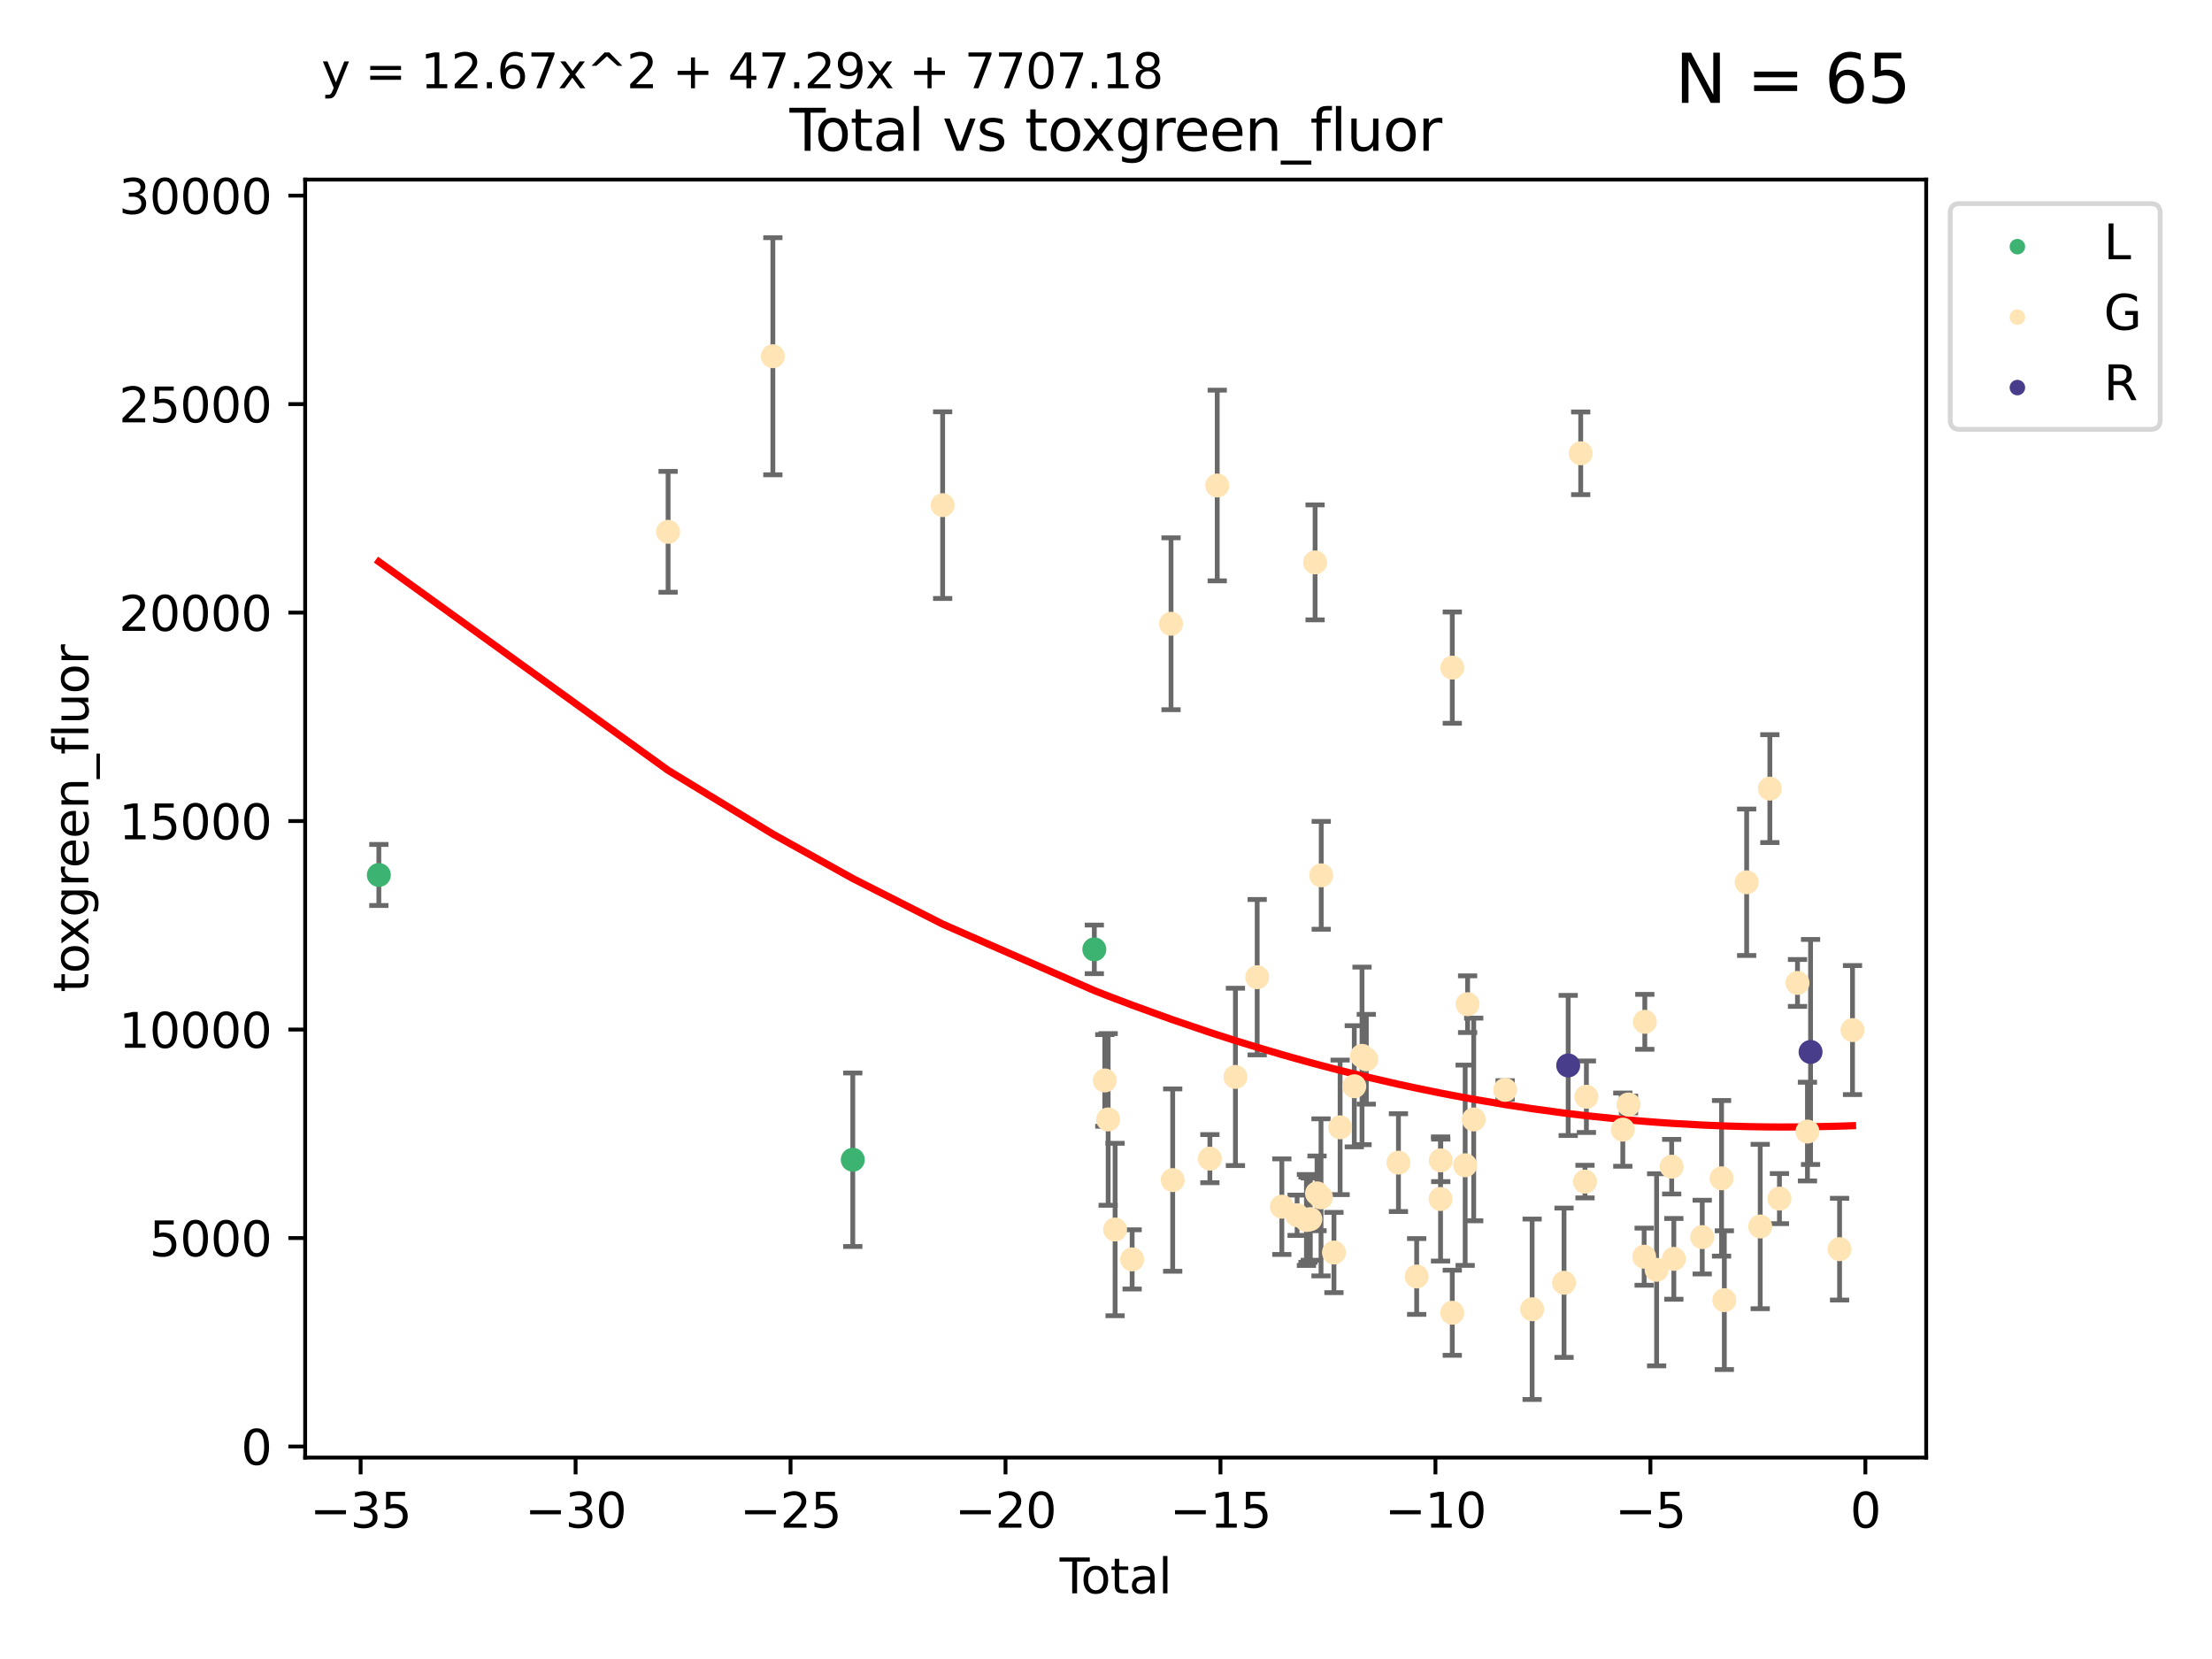 <?xml version="1.0" encoding="utf-8" standalone="no"?>
<!DOCTYPE svg PUBLIC "-//W3C//DTD SVG 1.1//EN"
  "http://www.w3.org/Graphics/SVG/1.1/DTD/svg11.dtd">
<svg xmlns:xlink="http://www.w3.org/1999/xlink" width="460.8pt" height="345.6pt" viewBox="0 0 460.8 345.6" xmlns="http://www.w3.org/2000/svg" version="1.1">
 <defs>
  <style type="text/css">*{stroke-linejoin: round; stroke-linecap: butt}</style>
 </defs>
 <g id="figure_1">
  <g id="patch_1">
   <path d="M 0 345.6 
L 460.8 345.6 
L 460.8 0 
L 0 0 
z
" style="fill: #ffffff"/>
  </g>
  <g id="axes_1">
   <g id="patch_2">
    <path d="M 63.571 303.64 
L 401.26 303.64 
L 401.26 37.411 
L 63.571 37.411 
z
" style="fill: #ffffff"/>
   </g>
   <g id="PathCollection_1">
    <defs>
     <path id="m1b14cb4984" d="M 0 1.118 
C 0.297 1.118 0.581 1 0.791 0.791 
C 1 0.581 1.118 0.297 1.118 0 
C 1.118 -0.297 1 -0.581 0.791 -0.791 
C 0.581 -1 0.297 -1.118 0 -1.118 
C -0.297 -1.118 -0.581 -1 -0.791 -0.791 
C -1 -0.581 -1.118 -0.297 -1.118 0 
C -1.118 0.297 -1 0.581 -0.791 0.791 
C -0.581 1 -0.297 1.118 0 1.118 
z
" style="stroke: #3cb371"/>
    </defs>
    <g clip-path="url(#p479306e444)">
     <use xlink:href="#m1b14cb4984" x="78.921" y="182.274" style="fill: #3cb371; stroke: #3cb371"/>
     <use xlink:href="#m1b14cb4984" x="177.651" y="241.595" style="fill: #3cb371; stroke: #3cb371"/>
     <use xlink:href="#m1b14cb4984" x="227.968" y="197.769" style="fill: #3cb371; stroke: #3cb371"/>
    </g>
   </g>
   <g id="PathCollection_2">
    <defs>
     <path id="m6645d24d91" d="M 0 1.118 
C 0.297 1.118 0.581 1 0.791 0.791 
C 1 0.581 1.118 0.297 1.118 0 
C 1.118 -0.297 1 -0.581 0.791 -0.791 
C 0.581 -1 0.297 -1.118 0 -1.118 
C -0.297 -1.118 -0.581 -1 -0.791 -0.791 
C -1 -0.581 -1.118 -0.297 -1.118 0 
C -1.118 0.297 -1 0.581 -0.791 0.791 
C -0.581 1 -0.297 1.118 0 1.118 
z
" style="stroke: #ffe4b5"/>
    </defs>
    <g clip-path="url(#p479306e444)">
     <use xlink:href="#m6645d24d91" x="139.178" y="110.786" style="fill: #ffe4b5; stroke: #ffe4b5"/>
     <use xlink:href="#m6645d24d91" x="161.003" y="74.208" style="fill: #ffe4b5; stroke: #ffe4b5"/>
     <use xlink:href="#m6645d24d91" x="196.371" y="105.23" style="fill: #ffe4b5; stroke: #ffe4b5"/>
     <use xlink:href="#m6645d24d91" x="230.148" y="225.076" style="fill: #ffe4b5; stroke: #ffe4b5"/>
     <use xlink:href="#m6645d24d91" x="230.85" y="233.197" style="fill: #ffe4b5; stroke: #ffe4b5"/>
     <use xlink:href="#m6645d24d91" x="232.294" y="256.133" style="fill: #ffe4b5; stroke: #ffe4b5"/>
     <use xlink:href="#m6645d24d91" x="235.846" y="262.355" style="fill: #ffe4b5; stroke: #ffe4b5"/>
     <use xlink:href="#m6645d24d91" x="243.947" y="129.939" style="fill: #ffe4b5; stroke: #ffe4b5"/>
     <use xlink:href="#m6645d24d91" x="244.294" y="245.833" style="fill: #ffe4b5; stroke: #ffe4b5"/>
     <use xlink:href="#m6645d24d91" x="252.041" y="241.366" style="fill: #ffe4b5; stroke: #ffe4b5"/>
     <use xlink:href="#m6645d24d91" x="253.571" y="101.138" style="fill: #ffe4b5; stroke: #ffe4b5"/>
     <use xlink:href="#m6645d24d91" x="257.364" y="224.338" style="fill: #ffe4b5; stroke: #ffe4b5"/>
     <use xlink:href="#m6645d24d91" x="261.895" y="203.567" style="fill: #ffe4b5; stroke: #ffe4b5"/>
     <use xlink:href="#m6645d24d91" x="267.033" y="251.371" style="fill: #ffe4b5; stroke: #ffe4b5"/>
     <use xlink:href="#m6645d24d91" x="270.213" y="253.158" style="fill: #ffe4b5; stroke: #ffe4b5"/>
     <use xlink:href="#m6645d24d91" x="272.154" y="254.144" style="fill: #ffe4b5; stroke: #ffe4b5"/>
     <use xlink:href="#m6645d24d91" x="272.483" y="254.078" style="fill: #ffe4b5; stroke: #ffe4b5"/>
     <use xlink:href="#m6645d24d91" x="272.962" y="253.966" style="fill: #ffe4b5; stroke: #ffe4b5"/>
     <use xlink:href="#m6645d24d91" x="273.958" y="117.154" style="fill: #ffe4b5; stroke: #ffe4b5"/>
     <use xlink:href="#m6645d24d91" x="274.361" y="248.597" style="fill: #ffe4b5; stroke: #ffe4b5"/>
     <use xlink:href="#m6645d24d91" x="275.192" y="249.435" style="fill: #ffe4b5; stroke: #ffe4b5"/>
     <use xlink:href="#m6645d24d91" x="275.236" y="182.351" style="fill: #ffe4b5; stroke: #ffe4b5"/>
     <use xlink:href="#m6645d24d91" x="277.887" y="260.922" style="fill: #ffe4b5; stroke: #ffe4b5"/>
     <use xlink:href="#m6645d24d91" x="279.17" y="234.845" style="fill: #ffe4b5; stroke: #ffe4b5"/>
     <use xlink:href="#m6645d24d91" x="282.124" y="226.288" style="fill: #ffe4b5; stroke: #ffe4b5"/>
     <use xlink:href="#m6645d24d91" x="283.734" y="219.956" style="fill: #ffe4b5; stroke: #ffe4b5"/>
     <use xlink:href="#m6645d24d91" x="284.63" y="220.66" style="fill: #ffe4b5; stroke: #ffe4b5"/>
     <use xlink:href="#m6645d24d91" x="291.322" y="242.198" style="fill: #ffe4b5; stroke: #ffe4b5"/>
     <use xlink:href="#m6645d24d91" x="295.118" y="265.915" style="fill: #ffe4b5; stroke: #ffe4b5"/>
     <use xlink:href="#m6645d24d91" x="300.094" y="249.77" style="fill: #ffe4b5; stroke: #ffe4b5"/>
     <use xlink:href="#m6645d24d91" x="300.14" y="241.728" style="fill: #ffe4b5; stroke: #ffe4b5"/>
     <use xlink:href="#m6645d24d91" x="302.534" y="273.469" style="fill: #ffe4b5; stroke: #ffe4b5"/>
     <use xlink:href="#m6645d24d91" x="302.539" y="139.078" style="fill: #ffe4b5; stroke: #ffe4b5"/>
     <use xlink:href="#m6645d24d91" x="305.221" y="242.746" style="fill: #ffe4b5; stroke: #ffe4b5"/>
     <use xlink:href="#m6645d24d91" x="305.732" y="209.192" style="fill: #ffe4b5; stroke: #ffe4b5"/>
     <use xlink:href="#m6645d24d91" x="307.001" y="233.201" style="fill: #ffe4b5; stroke: #ffe4b5"/>
     <use xlink:href="#m6645d24d91" x="313.546" y="227.045" style="fill: #ffe4b5; stroke: #ffe4b5"/>
     <use xlink:href="#m6645d24d91" x="319.172" y="272.743" style="fill: #ffe4b5; stroke: #ffe4b5"/>
     <use xlink:href="#m6645d24d91" x="325.818" y="267.219" style="fill: #ffe4b5; stroke: #ffe4b5"/>
     <use xlink:href="#m6645d24d91" x="329.291" y="94.432" style="fill: #ffe4b5; stroke: #ffe4b5"/>
     <use xlink:href="#m6645d24d91" x="330.185" y="246.148" style="fill: #ffe4b5; stroke: #ffe4b5"/>
     <use xlink:href="#m6645d24d91" x="330.476" y="228.467" style="fill: #ffe4b5; stroke: #ffe4b5"/>
     <use xlink:href="#m6645d24d91" x="338.061" y="235.325" style="fill: #ffe4b5; stroke: #ffe4b5"/>
     <use xlink:href="#m6645d24d91" x="339.243" y="230.083" style="fill: #ffe4b5; stroke: #ffe4b5"/>
     <use xlink:href="#m6645d24d91" x="342.505" y="261.792" style="fill: #ffe4b5; stroke: #ffe4b5"/>
     <use xlink:href="#m6645d24d91" x="342.644" y="212.862" style="fill: #ffe4b5; stroke: #ffe4b5"/>
     <use xlink:href="#m6645d24d91" x="345.104" y="264.527" style="fill: #ffe4b5; stroke: #ffe4b5"/>
     <use xlink:href="#m6645d24d91" x="348.243" y="243.04" style="fill: #ffe4b5; stroke: #ffe4b5"/>
     <use xlink:href="#m6645d24d91" x="348.692" y="262.246" style="fill: #ffe4b5; stroke: #ffe4b5"/>
     <use xlink:href="#m6645d24d91" x="354.605" y="257.711" style="fill: #ffe4b5; stroke: #ffe4b5"/>
     <use xlink:href="#m6645d24d91" x="358.631" y="245.466" style="fill: #ffe4b5; stroke: #ffe4b5"/>
     <use xlink:href="#m6645d24d91" x="359.21" y="270.848" style="fill: #ffe4b5; stroke: #ffe4b5"/>
     <use xlink:href="#m6645d24d91" x="363.86" y="183.792" style="fill: #ffe4b5; stroke: #ffe4b5"/>
     <use xlink:href="#m6645d24d91" x="366.685" y="255.503" style="fill: #ffe4b5; stroke: #ffe4b5"/>
     <use xlink:href="#m6645d24d91" x="368.694" y="164.284" style="fill: #ffe4b5; stroke: #ffe4b5"/>
     <use xlink:href="#m6645d24d91" x="370.692" y="249.691" style="fill: #ffe4b5; stroke: #ffe4b5"/>
     <use xlink:href="#m6645d24d91" x="374.451" y="204.766" style="fill: #ffe4b5; stroke: #ffe4b5"/>
     <use xlink:href="#m6645d24d91" x="376.525" y="235.728" style="fill: #ffe4b5; stroke: #ffe4b5"/>
     <use xlink:href="#m6645d24d91" x="383.218" y="260.221" style="fill: #ffe4b5; stroke: #ffe4b5"/>
     <use xlink:href="#m6645d24d91" x="385.911" y="214.584" style="fill: #ffe4b5; stroke: #ffe4b5"/>
    </g>
   </g>
   <g id="PathCollection_3">
    <defs>
     <path id="m4c546dba94" d="M 0 1.118 
C 0.297 1.118 0.581 1 0.791 0.791 
C 1 0.581 1.118 0.297 1.118 0 
C 1.118 -0.297 1 -0.581 0.791 -0.791 
C 0.581 -1 0.297 -1.118 0 -1.118 
C -0.297 -1.118 -0.581 -1 -0.791 -0.791 
C -1 -0.581 -1.118 -0.297 -1.118 0 
C -1.118 0.297 -1 0.581 -0.791 0.791 
C -0.581 1 -0.297 1.118 0 1.118 
z
" style="stroke: #483d8b"/>
    </defs>
    <g clip-path="url(#p479306e444)">
     <use xlink:href="#m4c546dba94" x="326.683" y="221.954" style="fill: #483d8b; stroke: #483d8b"/>
     <use xlink:href="#m4c546dba94" x="377.174" y="219.142" style="fill: #483d8b; stroke: #483d8b"/>
    </g>
   </g>
   <g id="matplotlib.axis_1">
    <g id="xtick_1">
     <g id="line2d_1">
      <defs>
       <path id="mffebb83e4c" d="M 0 0 
L 0 3.5 
" style="stroke: #000000; stroke-width: 0.8"/>
      </defs>
      <g>
       <use xlink:href="#mffebb83e4c" x="75.125" y="303.64" style="stroke: #000000; stroke-width: 0.8"/>
      </g>
     </g>
     <g id="text_1">
      <!-- −35 -->
      <g transform="translate(64.573 318.238)scale(0.1 -0.1)">
       <defs>
        <path id="DejaVuSans-2212" d="M 678 2272 
L 4684 2272 
L 4684 1741 
L 678 1741 
L 678 2272 
z
" transform="scale(0.016)"/>
        <path id="DejaVuSans-33" d="M 2597 2516 
Q 3050 2419 3304 2112 
Q 3559 1806 3559 1356 
Q 3559 666 3084 287 
Q 2609 -91 1734 -91 
Q 1441 -91 1130 -33 
Q 819 25 488 141 
L 488 750 
Q 750 597 1062 519 
Q 1375 441 1716 441 
Q 2309 441 2620 675 
Q 2931 909 2931 1356 
Q 2931 1769 2642 2001 
Q 2353 2234 1838 2234 
L 1294 2234 
L 1294 2753 
L 1863 2753 
Q 2328 2753 2575 2939 
Q 2822 3125 2822 3475 
Q 2822 3834 2567 4026 
Q 2313 4219 1838 4219 
Q 1578 4219 1281 4162 
Q 984 4106 628 3988 
L 628 4550 
Q 988 4650 1302 4700 
Q 1616 4750 1894 4750 
Q 2613 4750 3031 4423 
Q 3450 4097 3450 3541 
Q 3450 3153 3228 2886 
Q 3006 2619 2597 2516 
z
" transform="scale(0.016)"/>
        <path id="DejaVuSans-35" d="M 691 4666 
L 3169 4666 
L 3169 4134 
L 1269 4134 
L 1269 2991 
Q 1406 3038 1543 3061 
Q 1681 3084 1819 3084 
Q 2600 3084 3056 2656 
Q 3513 2228 3513 1497 
Q 3513 744 3044 326 
Q 2575 -91 1722 -91 
Q 1428 -91 1123 -41 
Q 819 9 494 109 
L 494 744 
Q 775 591 1075 516 
Q 1375 441 1709 441 
Q 2250 441 2565 725 
Q 2881 1009 2881 1497 
Q 2881 1984 2565 2268 
Q 2250 2553 1709 2553 
Q 1456 2553 1204 2497 
Q 953 2441 691 2322 
L 691 4666 
z
" transform="scale(0.016)"/>
       </defs>
       <use xlink:href="#DejaVuSans-2212"/>
       <use xlink:href="#DejaVuSans-33" x="83.789"/>
       <use xlink:href="#DejaVuSans-35" x="147.412"/>
      </g>
     </g>
    </g>
    <g id="xtick_2">
     <g id="line2d_2">
      <g>
       <use xlink:href="#mffebb83e4c" x="119.906" y="303.64" style="stroke: #000000; stroke-width: 0.8"/>
      </g>
     </g>
     <g id="text_2">
      <!-- −30 -->
      <g transform="translate(109.353 318.238)scale(0.1 -0.1)">
       <defs>
        <path id="DejaVuSans-30" d="M 2034 4250 
Q 1547 4250 1301 3770 
Q 1056 3291 1056 2328 
Q 1056 1369 1301 889 
Q 1547 409 2034 409 
Q 2525 409 2770 889 
Q 3016 1369 3016 2328 
Q 3016 3291 2770 3770 
Q 2525 4250 2034 4250 
z
M 2034 4750 
Q 2819 4750 3233 4129 
Q 3647 3509 3647 2328 
Q 3647 1150 3233 529 
Q 2819 -91 2034 -91 
Q 1250 -91 836 529 
Q 422 1150 422 2328 
Q 422 3509 836 4129 
Q 1250 4750 2034 4750 
z
" transform="scale(0.016)"/>
       </defs>
       <use xlink:href="#DejaVuSans-2212"/>
       <use xlink:href="#DejaVuSans-33" x="83.789"/>
       <use xlink:href="#DejaVuSans-30" x="147.412"/>
      </g>
     </g>
    </g>
    <g id="xtick_3">
     <g id="line2d_3">
      <g>
       <use xlink:href="#mffebb83e4c" x="164.686" y="303.64" style="stroke: #000000; stroke-width: 0.8"/>
      </g>
     </g>
     <g id="text_3">
      <!-- −25 -->
      <g transform="translate(154.134 318.238)scale(0.1 -0.1)">
       <defs>
        <path id="DejaVuSans-32" d="M 1228 531 
L 3431 531 
L 3431 0 
L 469 0 
L 469 531 
Q 828 903 1448 1529 
Q 2069 2156 2228 2338 
Q 2531 2678 2651 2914 
Q 2772 3150 2772 3378 
Q 2772 3750 2511 3984 
Q 2250 4219 1831 4219 
Q 1534 4219 1204 4116 
Q 875 4013 500 3803 
L 500 4441 
Q 881 4594 1212 4672 
Q 1544 4750 1819 4750 
Q 2544 4750 2975 4387 
Q 3406 4025 3406 3419 
Q 3406 3131 3298 2873 
Q 3191 2616 2906 2266 
Q 2828 2175 2409 1742 
Q 1991 1309 1228 531 
z
" transform="scale(0.016)"/>
       </defs>
       <use xlink:href="#DejaVuSans-2212"/>
       <use xlink:href="#DejaVuSans-32" x="83.789"/>
       <use xlink:href="#DejaVuSans-35" x="147.412"/>
      </g>
     </g>
    </g>
    <g id="xtick_4">
     <g id="line2d_4">
      <g>
       <use xlink:href="#mffebb83e4c" x="209.467" y="303.64" style="stroke: #000000; stroke-width: 0.8"/>
      </g>
     </g>
     <g id="text_4">
      <!-- −20 -->
      <g transform="translate(198.915 318.238)scale(0.1 -0.1)">
       <use xlink:href="#DejaVuSans-2212"/>
       <use xlink:href="#DejaVuSans-32" x="83.789"/>
       <use xlink:href="#DejaVuSans-30" x="147.412"/>
      </g>
     </g>
    </g>
    <g id="xtick_5">
     <g id="line2d_5">
      <g>
       <use xlink:href="#mffebb83e4c" x="254.248" y="303.64" style="stroke: #000000; stroke-width: 0.8"/>
      </g>
     </g>
     <g id="text_5">
      <!-- −15 -->
      <g transform="translate(243.695 318.238)scale(0.1 -0.1)">
       <defs>
        <path id="DejaVuSans-31" d="M 794 531 
L 1825 531 
L 1825 4091 
L 703 3866 
L 703 4441 
L 1819 4666 
L 2450 4666 
L 2450 531 
L 3481 531 
L 3481 0 
L 794 0 
L 794 531 
z
" transform="scale(0.016)"/>
       </defs>
       <use xlink:href="#DejaVuSans-2212"/>
       <use xlink:href="#DejaVuSans-31" x="83.789"/>
       <use xlink:href="#DejaVuSans-35" x="147.412"/>
      </g>
     </g>
    </g>
    <g id="xtick_6">
     <g id="line2d_6">
      <g>
       <use xlink:href="#mffebb83e4c" x="299.028" y="303.64" style="stroke: #000000; stroke-width: 0.8"/>
      </g>
     </g>
     <g id="text_6">
      <!-- −10 -->
      <g transform="translate(288.476 318.238)scale(0.1 -0.1)">
       <use xlink:href="#DejaVuSans-2212"/>
       <use xlink:href="#DejaVuSans-31" x="83.789"/>
       <use xlink:href="#DejaVuSans-30" x="147.412"/>
      </g>
     </g>
    </g>
    <g id="xtick_7">
     <g id="line2d_7">
      <g>
       <use xlink:href="#mffebb83e4c" x="343.809" y="303.64" style="stroke: #000000; stroke-width: 0.8"/>
      </g>
     </g>
     <g id="text_7">
      <!-- −5 -->
      <g transform="translate(336.438 318.238)scale(0.1 -0.1)">
       <use xlink:href="#DejaVuSans-2212"/>
       <use xlink:href="#DejaVuSans-35" x="83.789"/>
      </g>
     </g>
    </g>
    <g id="xtick_8">
     <g id="line2d_8">
      <g>
       <use xlink:href="#mffebb83e4c" x="388.59" y="303.64" style="stroke: #000000; stroke-width: 0.8"/>
      </g>
     </g>
     <g id="text_8">
      <!-- 0 -->
      <g transform="translate(385.408 318.238)scale(0.1 -0.1)">
       <use xlink:href="#DejaVuSans-30"/>
      </g>
     </g>
    </g>
    <g id="text_9">
     <!-- Total -->
     <g transform="translate(220.739 331.917)scale(0.1 -0.1)">
      <defs>
       <path id="DejaVuSans-54" d="M -19 4666 
L 3928 4666 
L 3928 4134 
L 2272 4134 
L 2272 0 
L 1638 0 
L 1638 4134 
L -19 4134 
L -19 4666 
z
" transform="scale(0.016)"/>
       <path id="DejaVuSans-6f" d="M 1959 3097 
Q 1497 3097 1228 2736 
Q 959 2375 959 1747 
Q 959 1119 1226 758 
Q 1494 397 1959 397 
Q 2419 397 2687 759 
Q 2956 1122 2956 1747 
Q 2956 2369 2687 2733 
Q 2419 3097 1959 3097 
z
M 1959 3584 
Q 2709 3584 3137 3096 
Q 3566 2609 3566 1747 
Q 3566 888 3137 398 
Q 2709 -91 1959 -91 
Q 1206 -91 779 398 
Q 353 888 353 1747 
Q 353 2609 779 3096 
Q 1206 3584 1959 3584 
z
" transform="scale(0.016)"/>
       <path id="DejaVuSans-74" d="M 1172 4494 
L 1172 3500 
L 2356 3500 
L 2356 3053 
L 1172 3053 
L 1172 1153 
Q 1172 725 1289 603 
Q 1406 481 1766 481 
L 2356 481 
L 2356 0 
L 1766 0 
Q 1100 0 847 248 
Q 594 497 594 1153 
L 594 3053 
L 172 3053 
L 172 3500 
L 594 3500 
L 594 4494 
L 1172 4494 
z
" transform="scale(0.016)"/>
       <path id="DejaVuSans-61" d="M 2194 1759 
Q 1497 1759 1228 1600 
Q 959 1441 959 1056 
Q 959 750 1161 570 
Q 1363 391 1709 391 
Q 2188 391 2477 730 
Q 2766 1069 2766 1631 
L 2766 1759 
L 2194 1759 
z
M 3341 1997 
L 3341 0 
L 2766 0 
L 2766 531 
Q 2569 213 2275 61 
Q 1981 -91 1556 -91 
Q 1019 -91 701 211 
Q 384 513 384 1019 
Q 384 1609 779 1909 
Q 1175 2209 1959 2209 
L 2766 2209 
L 2766 2266 
Q 2766 2663 2505 2880 
Q 2244 3097 1772 3097 
Q 1472 3097 1187 3025 
Q 903 2953 641 2809 
L 641 3341 
Q 956 3463 1253 3523 
Q 1550 3584 1831 3584 
Q 2591 3584 2966 3190 
Q 3341 2797 3341 1997 
z
" transform="scale(0.016)"/>
       <path id="DejaVuSans-6c" d="M 603 4863 
L 1178 4863 
L 1178 0 
L 603 0 
L 603 4863 
z
" transform="scale(0.016)"/>
      </defs>
      <use xlink:href="#DejaVuSans-54"/>
      <use xlink:href="#DejaVuSans-6f" x="44.084"/>
      <use xlink:href="#DejaVuSans-74" x="105.266"/>
      <use xlink:href="#DejaVuSans-61" x="144.475"/>
      <use xlink:href="#DejaVuSans-6c" x="205.754"/>
     </g>
    </g>
   </g>
   <g id="matplotlib.axis_2">
    <g id="ytick_1">
     <g id="line2d_9">
      <defs>
       <path id="m5979d45816" d="M 0 0 
L -3.5 0 
" style="stroke: #000000; stroke-width: 0.8"/>
      </defs>
      <g>
       <use xlink:href="#m5979d45816" x="63.571" y="301.335" style="stroke: #000000; stroke-width: 0.8"/>
      </g>
     </g>
     <g id="text_10">
      <!-- 0 -->
      <g transform="translate(50.209 305.134)scale(0.1 -0.1)">
       <use xlink:href="#DejaVuSans-30"/>
      </g>
     </g>
    </g>
    <g id="ytick_2">
     <g id="line2d_10">
      <g>
       <use xlink:href="#m5979d45816" x="63.571" y="257.905" style="stroke: #000000; stroke-width: 0.8"/>
      </g>
     </g>
     <g id="text_11">
      <!-- 5000 -->
      <g transform="translate(31.121 261.704)scale(0.1 -0.1)">
       <use xlink:href="#DejaVuSans-35"/>
       <use xlink:href="#DejaVuSans-30" x="63.623"/>
       <use xlink:href="#DejaVuSans-30" x="127.246"/>
       <use xlink:href="#DejaVuSans-30" x="190.869"/>
      </g>
     </g>
    </g>
    <g id="ytick_3">
     <g id="line2d_11">
      <g>
       <use xlink:href="#m5979d45816" x="63.571" y="214.475" style="stroke: #000000; stroke-width: 0.8"/>
      </g>
     </g>
     <g id="text_12">
      <!-- 10000 -->
      <g transform="translate(24.759 218.275)scale(0.1 -0.1)">
       <use xlink:href="#DejaVuSans-31"/>
       <use xlink:href="#DejaVuSans-30" x="63.623"/>
       <use xlink:href="#DejaVuSans-30" x="127.246"/>
       <use xlink:href="#DejaVuSans-30" x="190.869"/>
       <use xlink:href="#DejaVuSans-30" x="254.492"/>
      </g>
     </g>
    </g>
    <g id="ytick_4">
     <g id="line2d_12">
      <g>
       <use xlink:href="#m5979d45816" x="63.571" y="171.046" style="stroke: #000000; stroke-width: 0.8"/>
      </g>
     </g>
     <g id="text_13">
      <!-- 15000 -->
      <g transform="translate(24.759 174.845)scale(0.1 -0.1)">
       <use xlink:href="#DejaVuSans-31"/>
       <use xlink:href="#DejaVuSans-35" x="63.623"/>
       <use xlink:href="#DejaVuSans-30" x="127.246"/>
       <use xlink:href="#DejaVuSans-30" x="190.869"/>
       <use xlink:href="#DejaVuSans-30" x="254.492"/>
      </g>
     </g>
    </g>
    <g id="ytick_5">
     <g id="line2d_13">
      <g>
       <use xlink:href="#m5979d45816" x="63.571" y="127.616" style="stroke: #000000; stroke-width: 0.8"/>
      </g>
     </g>
     <g id="text_14">
      <!-- 20000 -->
      <g transform="translate(24.759 131.415)scale(0.1 -0.1)">
       <use xlink:href="#DejaVuSans-32"/>
       <use xlink:href="#DejaVuSans-30" x="63.623"/>
       <use xlink:href="#DejaVuSans-30" x="127.246"/>
       <use xlink:href="#DejaVuSans-30" x="190.869"/>
       <use xlink:href="#DejaVuSans-30" x="254.492"/>
      </g>
     </g>
    </g>
    <g id="ytick_6">
     <g id="line2d_14">
      <g>
       <use xlink:href="#m5979d45816" x="63.571" y="84.186" style="stroke: #000000; stroke-width: 0.8"/>
      </g>
     </g>
     <g id="text_15">
      <!-- 25000 -->
      <g transform="translate(24.759 87.985)scale(0.1 -0.1)">
       <use xlink:href="#DejaVuSans-32"/>
       <use xlink:href="#DejaVuSans-35" x="63.623"/>
       <use xlink:href="#DejaVuSans-30" x="127.246"/>
       <use xlink:href="#DejaVuSans-30" x="190.869"/>
       <use xlink:href="#DejaVuSans-30" x="254.492"/>
      </g>
     </g>
    </g>
    <g id="ytick_7">
     <g id="line2d_15">
      <g>
       <use xlink:href="#m5979d45816" x="63.571" y="40.757" style="stroke: #000000; stroke-width: 0.8"/>
      </g>
     </g>
     <g id="text_16">
      <!-- 30000 -->
      <g transform="translate(24.759 44.556)scale(0.1 -0.1)">
       <use xlink:href="#DejaVuSans-33"/>
       <use xlink:href="#DejaVuSans-30" x="63.623"/>
       <use xlink:href="#DejaVuSans-30" x="127.246"/>
       <use xlink:href="#DejaVuSans-30" x="190.869"/>
       <use xlink:href="#DejaVuSans-30" x="254.492"/>
      </g>
     </g>
    </g>
    <g id="text_17">
     <!-- toxgreen_fluor -->
     <g transform="translate(18.401 206.72)rotate(-90)scale(0.1 -0.1)">
      <defs>
       <path id="DejaVuSans-78" d="M 3513 3500 
L 2247 1797 
L 3578 0 
L 2900 0 
L 1881 1375 
L 863 0 
L 184 0 
L 1544 1831 
L 300 3500 
L 978 3500 
L 1906 2253 
L 2834 3500 
L 3513 3500 
z
" transform="scale(0.016)"/>
       <path id="DejaVuSans-67" d="M 2906 1791 
Q 2906 2416 2648 2759 
Q 2391 3103 1925 3103 
Q 1463 3103 1205 2759 
Q 947 2416 947 1791 
Q 947 1169 1205 825 
Q 1463 481 1925 481 
Q 2391 481 2648 825 
Q 2906 1169 2906 1791 
z
M 3481 434 
Q 3481 -459 3084 -895 
Q 2688 -1331 1869 -1331 
Q 1566 -1331 1297 -1286 
Q 1028 -1241 775 -1147 
L 775 -588 
Q 1028 -725 1275 -790 
Q 1522 -856 1778 -856 
Q 2344 -856 2625 -561 
Q 2906 -266 2906 331 
L 2906 616 
Q 2728 306 2450 153 
Q 2172 0 1784 0 
Q 1141 0 747 490 
Q 353 981 353 1791 
Q 353 2603 747 3093 
Q 1141 3584 1784 3584 
Q 2172 3584 2450 3431 
Q 2728 3278 2906 2969 
L 2906 3500 
L 3481 3500 
L 3481 434 
z
" transform="scale(0.016)"/>
       <path id="DejaVuSans-72" d="M 2631 2963 
Q 2534 3019 2420 3045 
Q 2306 3072 2169 3072 
Q 1681 3072 1420 2755 
Q 1159 2438 1159 1844 
L 1159 0 
L 581 0 
L 581 3500 
L 1159 3500 
L 1159 2956 
Q 1341 3275 1631 3429 
Q 1922 3584 2338 3584 
Q 2397 3584 2469 3576 
Q 2541 3569 2628 3553 
L 2631 2963 
z
" transform="scale(0.016)"/>
       <path id="DejaVuSans-65" d="M 3597 1894 
L 3597 1613 
L 953 1613 
Q 991 1019 1311 708 
Q 1631 397 2203 397 
Q 2534 397 2845 478 
Q 3156 559 3463 722 
L 3463 178 
Q 3153 47 2828 -22 
Q 2503 -91 2169 -91 
Q 1331 -91 842 396 
Q 353 884 353 1716 
Q 353 2575 817 3079 
Q 1281 3584 2069 3584 
Q 2775 3584 3186 3129 
Q 3597 2675 3597 1894 
z
M 3022 2063 
Q 3016 2534 2758 2815 
Q 2500 3097 2075 3097 
Q 1594 3097 1305 2825 
Q 1016 2553 972 2059 
L 3022 2063 
z
" transform="scale(0.016)"/>
       <path id="DejaVuSans-6e" d="M 3513 2113 
L 3513 0 
L 2938 0 
L 2938 2094 
Q 2938 2591 2744 2837 
Q 2550 3084 2163 3084 
Q 1697 3084 1428 2787 
Q 1159 2491 1159 1978 
L 1159 0 
L 581 0 
L 581 3500 
L 1159 3500 
L 1159 2956 
Q 1366 3272 1645 3428 
Q 1925 3584 2291 3584 
Q 2894 3584 3203 3211 
Q 3513 2838 3513 2113 
z
" transform="scale(0.016)"/>
       <path id="DejaVuSans-5f" d="M 3263 -1063 
L 3263 -1509 
L -63 -1509 
L -63 -1063 
L 3263 -1063 
z
" transform="scale(0.016)"/>
       <path id="DejaVuSans-66" d="M 2375 4863 
L 2375 4384 
L 1825 4384 
Q 1516 4384 1395 4259 
Q 1275 4134 1275 3809 
L 1275 3500 
L 2222 3500 
L 2222 3053 
L 1275 3053 
L 1275 0 
L 697 0 
L 697 3053 
L 147 3053 
L 147 3500 
L 697 3500 
L 697 3744 
Q 697 4328 969 4595 
Q 1241 4863 1831 4863 
L 2375 4863 
z
" transform="scale(0.016)"/>
       <path id="DejaVuSans-75" d="M 544 1381 
L 544 3500 
L 1119 3500 
L 1119 1403 
Q 1119 906 1312 657 
Q 1506 409 1894 409 
Q 2359 409 2629 706 
Q 2900 1003 2900 1516 
L 2900 3500 
L 3475 3500 
L 3475 0 
L 2900 0 
L 2900 538 
Q 2691 219 2414 64 
Q 2138 -91 1772 -91 
Q 1169 -91 856 284 
Q 544 659 544 1381 
z
M 1991 3584 
L 1991 3584 
z
" transform="scale(0.016)"/>
      </defs>
      <use xlink:href="#DejaVuSans-74"/>
      <use xlink:href="#DejaVuSans-6f" x="39.209"/>
      <use xlink:href="#DejaVuSans-78" x="97.266"/>
      <use xlink:href="#DejaVuSans-67" x="156.445"/>
      <use xlink:href="#DejaVuSans-72" x="219.922"/>
      <use xlink:href="#DejaVuSans-65" x="258.785"/>
      <use xlink:href="#DejaVuSans-65" x="320.309"/>
      <use xlink:href="#DejaVuSans-6e" x="381.832"/>
      <use xlink:href="#DejaVuSans-5f" x="445.211"/>
      <use xlink:href="#DejaVuSans-66" x="495.211"/>
      <use xlink:href="#DejaVuSans-6c" x="530.416"/>
      <use xlink:href="#DejaVuSans-75" x="558.199"/>
      <use xlink:href="#DejaVuSans-6f" x="621.578"/>
      <use xlink:href="#DejaVuSans-72" x="682.76"/>
     </g>
    </g>
   </g>
   <g id="LineCollection_1">
    <path d="M 78.921 188.633 
L 78.921 175.915 
" clip-path="url(#p479306e444)" style="fill: none; stroke: #696969"/>
    <path d="M 177.651 259.662 
L 177.651 223.528 
" clip-path="url(#p479306e444)" style="fill: none; stroke: #696969"/>
    <path d="M 227.968 202.829 
L 227.968 192.709 
" clip-path="url(#p479306e444)" style="fill: none; stroke: #696969"/>
   </g>
   <g id="line2d_16">
    <defs>
     <path id="md75b8b6860" d="M 2 0 
L -2 -0 
" style="stroke: #696969"/>
    </defs>
    <g clip-path="url(#p479306e444)">
     <use xlink:href="#md75b8b6860" x="78.921" y="188.633" style="fill: #696969; stroke: #696969"/>
     <use xlink:href="#md75b8b6860" x="177.651" y="259.662" style="fill: #696969; stroke: #696969"/>
     <use xlink:href="#md75b8b6860" x="227.968" y="202.829" style="fill: #696969; stroke: #696969"/>
    </g>
   </g>
   <g id="line2d_17">
    <g clip-path="url(#p479306e444)">
     <use xlink:href="#md75b8b6860" x="78.921" y="175.915" style="fill: #696969; stroke: #696969"/>
     <use xlink:href="#md75b8b6860" x="177.651" y="223.528" style="fill: #696969; stroke: #696969"/>
     <use xlink:href="#md75b8b6860" x="227.968" y="192.709" style="fill: #696969; stroke: #696969"/>
    </g>
   </g>
   <g id="LineCollection_2">
    <path d="M 139.178 123.376 
L 139.178 98.196 
" clip-path="url(#p479306e444)" style="fill: none; stroke: #696969"/>
    <path d="M 161.003 98.904 
L 161.003 49.513 
" clip-path="url(#p479306e444)" style="fill: none; stroke: #696969"/>
    <path d="M 196.371 124.674 
L 196.371 85.787 
" clip-path="url(#p479306e444)" style="fill: none; stroke: #696969"/>
    <path d="M 230.148 234.625 
L 230.148 215.527 
" clip-path="url(#p479306e444)" style="fill: none; stroke: #696969"/>
    <path d="M 230.85 251.079 
L 230.85 215.315 
" clip-path="url(#p479306e444)" style="fill: none; stroke: #696969"/>
    <path d="M 232.294 274.091 
L 232.294 238.175 
" clip-path="url(#p479306e444)" style="fill: none; stroke: #696969"/>
    <path d="M 235.846 268.526 
L 235.846 256.183 
" clip-path="url(#p479306e444)" style="fill: none; stroke: #696969"/>
    <path d="M 243.947 147.844 
L 243.947 112.033 
" clip-path="url(#p479306e444)" style="fill: none; stroke: #696969"/>
    <path d="M 244.294 264.821 
L 244.294 226.845 
" clip-path="url(#p479306e444)" style="fill: none; stroke: #696969"/>
    <path d="M 252.041 246.382 
L 252.041 236.35 
" clip-path="url(#p479306e444)" style="fill: none; stroke: #696969"/>
    <path d="M 253.571 120.998 
L 253.571 81.278 
" clip-path="url(#p479306e444)" style="fill: none; stroke: #696969"/>
    <path d="M 257.364 242.813 
L 257.364 205.864 
" clip-path="url(#p479306e444)" style="fill: none; stroke: #696969"/>
    <path d="M 261.895 219.755 
L 261.895 187.379 
" clip-path="url(#p479306e444)" style="fill: none; stroke: #696969"/>
    <path d="M 267.033 261.325 
L 267.033 241.418 
" clip-path="url(#p479306e444)" style="fill: none; stroke: #696969"/>
    <path d="M 270.213 257.359 
L 270.213 248.958 
" clip-path="url(#p479306e444)" style="fill: none; stroke: #696969"/>
    <path d="M 272.154 263.613 
L 272.154 244.675 
" clip-path="url(#p479306e444)" style="fill: none; stroke: #696969"/>
    <path d="M 272.483 262.958 
L 272.483 245.199 
" clip-path="url(#p479306e444)" style="fill: none; stroke: #696969"/>
    <path d="M 272.962 262.529 
L 272.962 245.404 
" clip-path="url(#p479306e444)" style="fill: none; stroke: #696969"/>
    <path d="M 273.958 129.126 
L 273.958 105.182 
" clip-path="url(#p479306e444)" style="fill: none; stroke: #696969"/>
    <path d="M 274.361 256.377 
L 274.361 240.818 
" clip-path="url(#p479306e444)" style="fill: none; stroke: #696969"/>
    <path d="M 275.192 265.798 
L 275.192 233.072 
" clip-path="url(#p479306e444)" style="fill: none; stroke: #696969"/>
    <path d="M 275.236 193.583 
L 275.236 171.119 
" clip-path="url(#p479306e444)" style="fill: none; stroke: #696969"/>
    <path d="M 277.887 269.281 
L 277.887 252.563 
" clip-path="url(#p479306e444)" style="fill: none; stroke: #696969"/>
    <path d="M 279.17 248.859 
L 279.17 220.831 
" clip-path="url(#p479306e444)" style="fill: none; stroke: #696969"/>
    <path d="M 282.124 238.906 
L 282.124 213.67 
" clip-path="url(#p479306e444)" style="fill: none; stroke: #696969"/>
    <path d="M 283.734 238.448 
L 283.734 201.464 
" clip-path="url(#p479306e444)" style="fill: none; stroke: #696969"/>
    <path d="M 284.63 230.012 
L 284.63 211.309 
" clip-path="url(#p479306e444)" style="fill: none; stroke: #696969"/>
    <path d="M 291.322 252.385 
L 291.322 232.01 
" clip-path="url(#p479306e444)" style="fill: none; stroke: #696969"/>
    <path d="M 295.118 273.809 
L 295.118 258.021 
" clip-path="url(#p479306e444)" style="fill: none; stroke: #696969"/>
    <path d="M 300.094 262.702 
L 300.094 236.837 
" clip-path="url(#p479306e444)" style="fill: none; stroke: #696969"/>
    <path d="M 300.14 246.154 
L 300.14 237.302 
" clip-path="url(#p479306e444)" style="fill: none; stroke: #696969"/>
    <path d="M 302.534 282.334 
L 302.534 264.605 
" clip-path="url(#p479306e444)" style="fill: none; stroke: #696969"/>
    <path d="M 302.539 150.67 
L 302.539 127.487 
" clip-path="url(#p479306e444)" style="fill: none; stroke: #696969"/>
    <path d="M 305.221 263.611 
L 305.221 221.882 
" clip-path="url(#p479306e444)" style="fill: none; stroke: #696969"/>
    <path d="M 305.732 215.095 
L 305.732 203.288 
" clip-path="url(#p479306e444)" style="fill: none; stroke: #696969"/>
    <path d="M 307.001 254.312 
L 307.001 212.089 
" clip-path="url(#p479306e444)" style="fill: none; stroke: #696969"/>
    <path d="M 313.546 228.967 
L 313.546 225.123 
" clip-path="url(#p479306e444)" style="fill: none; stroke: #696969"/>
    <path d="M 319.172 291.539 
L 319.172 253.947 
" clip-path="url(#p479306e444)" style="fill: none; stroke: #696969"/>
    <path d="M 325.818 282.773 
L 325.818 251.666 
" clip-path="url(#p479306e444)" style="fill: none; stroke: #696969"/>
    <path d="M 329.291 103.045 
L 329.291 85.818 
" clip-path="url(#p479306e444)" style="fill: none; stroke: #696969"/>
    <path d="M 330.185 249.544 
L 330.185 242.751 
" clip-path="url(#p479306e444)" style="fill: none; stroke: #696969"/>
    <path d="M 330.476 235.916 
L 330.476 221.019 
" clip-path="url(#p479306e444)" style="fill: none; stroke: #696969"/>
    <path d="M 338.061 242.952 
L 338.061 227.697 
" clip-path="url(#p479306e444)" style="fill: none; stroke: #696969"/>
    <path d="M 339.243 231.824 
L 339.243 228.342 
" clip-path="url(#p479306e444)" style="fill: none; stroke: #696969"/>
    <path d="M 342.505 267.739 
L 342.505 255.845 
" clip-path="url(#p479306e444)" style="fill: none; stroke: #696969"/>
    <path d="M 342.644 218.582 
L 342.644 207.142 
" clip-path="url(#p479306e444)" style="fill: none; stroke: #696969"/>
    <path d="M 345.104 284.538 
L 345.104 244.516 
" clip-path="url(#p479306e444)" style="fill: none; stroke: #696969"/>
    <path d="M 348.243 248.728 
L 348.243 237.353 
" clip-path="url(#p479306e444)" style="fill: none; stroke: #696969"/>
    <path d="M 348.692 270.657 
L 348.692 253.834 
" clip-path="url(#p479306e444)" style="fill: none; stroke: #696969"/>
    <path d="M 354.605 265.392 
L 354.605 250.03 
" clip-path="url(#p479306e444)" style="fill: none; stroke: #696969"/>
    <path d="M 358.631 261.673 
L 358.631 229.259 
" clip-path="url(#p479306e444)" style="fill: none; stroke: #696969"/>
    <path d="M 359.21 285.299 
L 359.21 256.398 
" clip-path="url(#p479306e444)" style="fill: none; stroke: #696969"/>
    <path d="M 363.86 199.045 
L 363.86 168.54 
" clip-path="url(#p479306e444)" style="fill: none; stroke: #696969"/>
    <path d="M 366.685 272.624 
L 366.685 238.382 
" clip-path="url(#p479306e444)" style="fill: none; stroke: #696969"/>
    <path d="M 368.694 175.52 
L 368.694 153.047 
" clip-path="url(#p479306e444)" style="fill: none; stroke: #696969"/>
    <path d="M 370.692 254.905 
L 370.692 244.477 
" clip-path="url(#p479306e444)" style="fill: none; stroke: #696969"/>
    <path d="M 374.451 209.649 
L 374.451 199.884 
" clip-path="url(#p479306e444)" style="fill: none; stroke: #696969"/>
    <path d="M 376.525 246.008 
L 376.525 225.448 
" clip-path="url(#p479306e444)" style="fill: none; stroke: #696969"/>
    <path d="M 383.218 270.818 
L 383.218 249.624 
" clip-path="url(#p479306e444)" style="fill: none; stroke: #696969"/>
    <path d="M 385.911 228.025 
L 385.911 201.143 
" clip-path="url(#p479306e444)" style="fill: none; stroke: #696969"/>
   </g>
   <g id="line2d_18">
    <g clip-path="url(#p479306e444)">
     <use xlink:href="#md75b8b6860" x="139.178" y="123.376" style="fill: #696969; stroke: #696969"/>
     <use xlink:href="#md75b8b6860" x="161.003" y="98.904" style="fill: #696969; stroke: #696969"/>
     <use xlink:href="#md75b8b6860" x="196.371" y="124.674" style="fill: #696969; stroke: #696969"/>
     <use xlink:href="#md75b8b6860" x="230.148" y="234.625" style="fill: #696969; stroke: #696969"/>
     <use xlink:href="#md75b8b6860" x="230.85" y="251.079" style="fill: #696969; stroke: #696969"/>
     <use xlink:href="#md75b8b6860" x="232.294" y="274.091" style="fill: #696969; stroke: #696969"/>
     <use xlink:href="#md75b8b6860" x="235.846" y="268.526" style="fill: #696969; stroke: #696969"/>
     <use xlink:href="#md75b8b6860" x="243.947" y="147.844" style="fill: #696969; stroke: #696969"/>
     <use xlink:href="#md75b8b6860" x="244.294" y="264.821" style="fill: #696969; stroke: #696969"/>
     <use xlink:href="#md75b8b6860" x="252.041" y="246.382" style="fill: #696969; stroke: #696969"/>
     <use xlink:href="#md75b8b6860" x="253.571" y="120.998" style="fill: #696969; stroke: #696969"/>
     <use xlink:href="#md75b8b6860" x="257.364" y="242.813" style="fill: #696969; stroke: #696969"/>
     <use xlink:href="#md75b8b6860" x="261.895" y="219.755" style="fill: #696969; stroke: #696969"/>
     <use xlink:href="#md75b8b6860" x="267.033" y="261.325" style="fill: #696969; stroke: #696969"/>
     <use xlink:href="#md75b8b6860" x="270.213" y="257.359" style="fill: #696969; stroke: #696969"/>
     <use xlink:href="#md75b8b6860" x="272.154" y="263.613" style="fill: #696969; stroke: #696969"/>
     <use xlink:href="#md75b8b6860" x="272.483" y="262.958" style="fill: #696969; stroke: #696969"/>
     <use xlink:href="#md75b8b6860" x="272.962" y="262.529" style="fill: #696969; stroke: #696969"/>
     <use xlink:href="#md75b8b6860" x="273.958" y="129.126" style="fill: #696969; stroke: #696969"/>
     <use xlink:href="#md75b8b6860" x="274.361" y="256.377" style="fill: #696969; stroke: #696969"/>
     <use xlink:href="#md75b8b6860" x="275.192" y="265.798" style="fill: #696969; stroke: #696969"/>
     <use xlink:href="#md75b8b6860" x="275.236" y="193.583" style="fill: #696969; stroke: #696969"/>
     <use xlink:href="#md75b8b6860" x="277.887" y="269.281" style="fill: #696969; stroke: #696969"/>
     <use xlink:href="#md75b8b6860" x="279.17" y="248.859" style="fill: #696969; stroke: #696969"/>
     <use xlink:href="#md75b8b6860" x="282.124" y="238.906" style="fill: #696969; stroke: #696969"/>
     <use xlink:href="#md75b8b6860" x="283.734" y="238.448" style="fill: #696969; stroke: #696969"/>
     <use xlink:href="#md75b8b6860" x="284.63" y="230.012" style="fill: #696969; stroke: #696969"/>
     <use xlink:href="#md75b8b6860" x="291.322" y="252.385" style="fill: #696969; stroke: #696969"/>
     <use xlink:href="#md75b8b6860" x="295.118" y="273.809" style="fill: #696969; stroke: #696969"/>
     <use xlink:href="#md75b8b6860" x="300.094" y="262.702" style="fill: #696969; stroke: #696969"/>
     <use xlink:href="#md75b8b6860" x="300.14" y="246.154" style="fill: #696969; stroke: #696969"/>
     <use xlink:href="#md75b8b6860" x="302.534" y="282.334" style="fill: #696969; stroke: #696969"/>
     <use xlink:href="#md75b8b6860" x="302.539" y="150.67" style="fill: #696969; stroke: #696969"/>
     <use xlink:href="#md75b8b6860" x="305.221" y="263.611" style="fill: #696969; stroke: #696969"/>
     <use xlink:href="#md75b8b6860" x="305.732" y="215.095" style="fill: #696969; stroke: #696969"/>
     <use xlink:href="#md75b8b6860" x="307.001" y="254.312" style="fill: #696969; stroke: #696969"/>
     <use xlink:href="#md75b8b6860" x="313.546" y="228.967" style="fill: #696969; stroke: #696969"/>
     <use xlink:href="#md75b8b6860" x="319.172" y="291.539" style="fill: #696969; stroke: #696969"/>
     <use xlink:href="#md75b8b6860" x="325.818" y="282.773" style="fill: #696969; stroke: #696969"/>
     <use xlink:href="#md75b8b6860" x="329.291" y="103.045" style="fill: #696969; stroke: #696969"/>
     <use xlink:href="#md75b8b6860" x="330.185" y="249.544" style="fill: #696969; stroke: #696969"/>
     <use xlink:href="#md75b8b6860" x="330.476" y="235.916" style="fill: #696969; stroke: #696969"/>
     <use xlink:href="#md75b8b6860" x="338.061" y="242.952" style="fill: #696969; stroke: #696969"/>
     <use xlink:href="#md75b8b6860" x="339.243" y="231.824" style="fill: #696969; stroke: #696969"/>
     <use xlink:href="#md75b8b6860" x="342.505" y="267.739" style="fill: #696969; stroke: #696969"/>
     <use xlink:href="#md75b8b6860" x="342.644" y="218.582" style="fill: #696969; stroke: #696969"/>
     <use xlink:href="#md75b8b6860" x="345.104" y="284.538" style="fill: #696969; stroke: #696969"/>
     <use xlink:href="#md75b8b6860" x="348.243" y="248.728" style="fill: #696969; stroke: #696969"/>
     <use xlink:href="#md75b8b6860" x="348.692" y="270.657" style="fill: #696969; stroke: #696969"/>
     <use xlink:href="#md75b8b6860" x="354.605" y="265.392" style="fill: #696969; stroke: #696969"/>
     <use xlink:href="#md75b8b6860" x="358.631" y="261.673" style="fill: #696969; stroke: #696969"/>
     <use xlink:href="#md75b8b6860" x="359.21" y="285.299" style="fill: #696969; stroke: #696969"/>
     <use xlink:href="#md75b8b6860" x="363.86" y="199.045" style="fill: #696969; stroke: #696969"/>
     <use xlink:href="#md75b8b6860" x="366.685" y="272.624" style="fill: #696969; stroke: #696969"/>
     <use xlink:href="#md75b8b6860" x="368.694" y="175.52" style="fill: #696969; stroke: #696969"/>
     <use xlink:href="#md75b8b6860" x="370.692" y="254.905" style="fill: #696969; stroke: #696969"/>
     <use xlink:href="#md75b8b6860" x="374.451" y="209.649" style="fill: #696969; stroke: #696969"/>
     <use xlink:href="#md75b8b6860" x="376.525" y="246.008" style="fill: #696969; stroke: #696969"/>
     <use xlink:href="#md75b8b6860" x="383.218" y="270.818" style="fill: #696969; stroke: #696969"/>
     <use xlink:href="#md75b8b6860" x="385.911" y="228.025" style="fill: #696969; stroke: #696969"/>
    </g>
   </g>
   <g id="line2d_19">
    <g clip-path="url(#p479306e444)">
     <use xlink:href="#md75b8b6860" x="139.178" y="98.196" style="fill: #696969; stroke: #696969"/>
     <use xlink:href="#md75b8b6860" x="161.003" y="49.513" style="fill: #696969; stroke: #696969"/>
     <use xlink:href="#md75b8b6860" x="196.371" y="85.787" style="fill: #696969; stroke: #696969"/>
     <use xlink:href="#md75b8b6860" x="230.148" y="215.527" style="fill: #696969; stroke: #696969"/>
     <use xlink:href="#md75b8b6860" x="230.85" y="215.315" style="fill: #696969; stroke: #696969"/>
     <use xlink:href="#md75b8b6860" x="232.294" y="238.175" style="fill: #696969; stroke: #696969"/>
     <use xlink:href="#md75b8b6860" x="235.846" y="256.183" style="fill: #696969; stroke: #696969"/>
     <use xlink:href="#md75b8b6860" x="243.947" y="112.033" style="fill: #696969; stroke: #696969"/>
     <use xlink:href="#md75b8b6860" x="244.294" y="226.845" style="fill: #696969; stroke: #696969"/>
     <use xlink:href="#md75b8b6860" x="252.041" y="236.35" style="fill: #696969; stroke: #696969"/>
     <use xlink:href="#md75b8b6860" x="253.571" y="81.278" style="fill: #696969; stroke: #696969"/>
     <use xlink:href="#md75b8b6860" x="257.364" y="205.864" style="fill: #696969; stroke: #696969"/>
     <use xlink:href="#md75b8b6860" x="261.895" y="187.379" style="fill: #696969; stroke: #696969"/>
     <use xlink:href="#md75b8b6860" x="267.033" y="241.418" style="fill: #696969; stroke: #696969"/>
     <use xlink:href="#md75b8b6860" x="270.213" y="248.958" style="fill: #696969; stroke: #696969"/>
     <use xlink:href="#md75b8b6860" x="272.154" y="244.675" style="fill: #696969; stroke: #696969"/>
     <use xlink:href="#md75b8b6860" x="272.483" y="245.199" style="fill: #696969; stroke: #696969"/>
     <use xlink:href="#md75b8b6860" x="272.962" y="245.404" style="fill: #696969; stroke: #696969"/>
     <use xlink:href="#md75b8b6860" x="273.958" y="105.182" style="fill: #696969; stroke: #696969"/>
     <use xlink:href="#md75b8b6860" x="274.361" y="240.818" style="fill: #696969; stroke: #696969"/>
     <use xlink:href="#md75b8b6860" x="275.192" y="233.072" style="fill: #696969; stroke: #696969"/>
     <use xlink:href="#md75b8b6860" x="275.236" y="171.119" style="fill: #696969; stroke: #696969"/>
     <use xlink:href="#md75b8b6860" x="277.887" y="252.563" style="fill: #696969; stroke: #696969"/>
     <use xlink:href="#md75b8b6860" x="279.17" y="220.831" style="fill: #696969; stroke: #696969"/>
     <use xlink:href="#md75b8b6860" x="282.124" y="213.67" style="fill: #696969; stroke: #696969"/>
     <use xlink:href="#md75b8b6860" x="283.734" y="201.464" style="fill: #696969; stroke: #696969"/>
     <use xlink:href="#md75b8b6860" x="284.63" y="211.309" style="fill: #696969; stroke: #696969"/>
     <use xlink:href="#md75b8b6860" x="291.322" y="232.01" style="fill: #696969; stroke: #696969"/>
     <use xlink:href="#md75b8b6860" x="295.118" y="258.021" style="fill: #696969; stroke: #696969"/>
     <use xlink:href="#md75b8b6860" x="300.094" y="236.837" style="fill: #696969; stroke: #696969"/>
     <use xlink:href="#md75b8b6860" x="300.14" y="237.302" style="fill: #696969; stroke: #696969"/>
     <use xlink:href="#md75b8b6860" x="302.534" y="264.605" style="fill: #696969; stroke: #696969"/>
     <use xlink:href="#md75b8b6860" x="302.539" y="127.487" style="fill: #696969; stroke: #696969"/>
     <use xlink:href="#md75b8b6860" x="305.221" y="221.882" style="fill: #696969; stroke: #696969"/>
     <use xlink:href="#md75b8b6860" x="305.732" y="203.288" style="fill: #696969; stroke: #696969"/>
     <use xlink:href="#md75b8b6860" x="307.001" y="212.089" style="fill: #696969; stroke: #696969"/>
     <use xlink:href="#md75b8b6860" x="313.546" y="225.123" style="fill: #696969; stroke: #696969"/>
     <use xlink:href="#md75b8b6860" x="319.172" y="253.947" style="fill: #696969; stroke: #696969"/>
     <use xlink:href="#md75b8b6860" x="325.818" y="251.666" style="fill: #696969; stroke: #696969"/>
     <use xlink:href="#md75b8b6860" x="329.291" y="85.818" style="fill: #696969; stroke: #696969"/>
     <use xlink:href="#md75b8b6860" x="330.185" y="242.751" style="fill: #696969; stroke: #696969"/>
     <use xlink:href="#md75b8b6860" x="330.476" y="221.019" style="fill: #696969; stroke: #696969"/>
     <use xlink:href="#md75b8b6860" x="338.061" y="227.697" style="fill: #696969; stroke: #696969"/>
     <use xlink:href="#md75b8b6860" x="339.243" y="228.342" style="fill: #696969; stroke: #696969"/>
     <use xlink:href="#md75b8b6860" x="342.505" y="255.845" style="fill: #696969; stroke: #696969"/>
     <use xlink:href="#md75b8b6860" x="342.644" y="207.142" style="fill: #696969; stroke: #696969"/>
     <use xlink:href="#md75b8b6860" x="345.104" y="244.516" style="fill: #696969; stroke: #696969"/>
     <use xlink:href="#md75b8b6860" x="348.243" y="237.353" style="fill: #696969; stroke: #696969"/>
     <use xlink:href="#md75b8b6860" x="348.692" y="253.834" style="fill: #696969; stroke: #696969"/>
     <use xlink:href="#md75b8b6860" x="354.605" y="250.03" style="fill: #696969; stroke: #696969"/>
     <use xlink:href="#md75b8b6860" x="358.631" y="229.259" style="fill: #696969; stroke: #696969"/>
     <use xlink:href="#md75b8b6860" x="359.21" y="256.398" style="fill: #696969; stroke: #696969"/>
     <use xlink:href="#md75b8b6860" x="363.86" y="168.54" style="fill: #696969; stroke: #696969"/>
     <use xlink:href="#md75b8b6860" x="366.685" y="238.382" style="fill: #696969; stroke: #696969"/>
     <use xlink:href="#md75b8b6860" x="368.694" y="153.047" style="fill: #696969; stroke: #696969"/>
     <use xlink:href="#md75b8b6860" x="370.692" y="244.477" style="fill: #696969; stroke: #696969"/>
     <use xlink:href="#md75b8b6860" x="374.451" y="199.884" style="fill: #696969; stroke: #696969"/>
     <use xlink:href="#md75b8b6860" x="376.525" y="225.448" style="fill: #696969; stroke: #696969"/>
     <use xlink:href="#md75b8b6860" x="383.218" y="249.624" style="fill: #696969; stroke: #696969"/>
     <use xlink:href="#md75b8b6860" x="385.911" y="201.143" style="fill: #696969; stroke: #696969"/>
    </g>
   </g>
   <g id="LineCollection_3">
    <path d="M 326.683 236.553 
L 326.683 207.355 
" clip-path="url(#p479306e444)" style="fill: none; stroke: #696969"/>
    <path d="M 377.174 242.582 
L 377.174 195.702 
" clip-path="url(#p479306e444)" style="fill: none; stroke: #696969"/>
   </g>
   <g id="line2d_20">
    <g clip-path="url(#p479306e444)">
     <use xlink:href="#md75b8b6860" x="326.683" y="236.553" style="fill: #696969; stroke: #696969"/>
     <use xlink:href="#md75b8b6860" x="377.174" y="242.582" style="fill: #696969; stroke: #696969"/>
    </g>
   </g>
   <g id="line2d_21">
    <g clip-path="url(#p479306e444)">
     <use xlink:href="#md75b8b6860" x="326.683" y="207.355" style="fill: #696969; stroke: #696969"/>
     <use xlink:href="#md75b8b6860" x="377.174" y="195.702" style="fill: #696969; stroke: #696969"/>
    </g>
   </g>
   <g id="line2d_22">
    <path d="M 78.921 117.009 
L 139.178 160.472 
L 161.003 173.756 
L 177.651 183.01 
L 196.371 192.507 
L 227.968 206.356 
L 230.148 207.21 
L 230.85 207.483 
L 232.294 208.039 
L 235.846 209.382 
L 243.947 212.317 
L 244.294 212.438 
L 252.041 215.068 
L 253.571 215.568 
L 257.364 216.78 
L 261.895 218.176 
L 267.033 219.69 
L 270.213 220.591 
L 272.154 221.128 
L 272.483 221.218 
L 272.962 221.348 
L 273.958 221.617 
L 274.361 221.725 
L 275.192 221.947 
L 275.236 221.958 
L 277.887 222.652 
L 279.17 222.98 
L 282.124 223.72 
L 283.734 224.113 
L 284.63 224.328 
L 291.322 225.87 
L 295.118 226.689 
L 300.094 227.703 
L 300.14 227.712 
L 302.534 228.176 
L 302.539 228.177 
L 305.221 228.677 
L 305.732 228.77 
L 307.001 228.998 
L 313.546 230.105 
L 319.172 230.962 
L 325.818 231.863 
L 326.683 231.971 
L 329.291 232.285 
L 330.185 232.389 
L 330.476 232.422 
L 338.061 233.205 
L 339.243 233.312 
L 342.505 233.59 
L 342.644 233.601 
L 345.104 233.79 
L 348.243 234.007 
L 348.692 234.036 
L 354.605 234.364 
L 358.631 234.533 
L 359.21 234.554 
L 363.86 234.686 
L 366.685 234.737 
L 368.694 234.76 
L 370.692 234.772 
L 374.451 234.765 
L 376.525 234.744 
L 377.174 234.735 
L 383.218 234.597 
L 385.911 234.504 
" clip-path="url(#p479306e444)" style="fill: none; stroke: #ff0000; stroke-width: 1.5; stroke-linecap: square"/>
   </g>
   <g id="line2d_23">
    <defs>
     <path id="mc516e4dcba" d="M 0 2 
C 0.53 2 1.039 1.789 1.414 1.414 
C 1.789 1.039 2 0.53 2 0 
C 2 -0.53 1.789 -1.039 1.414 -1.414 
C 1.039 -1.789 0.53 -2 0 -2 
C -0.53 -2 -1.039 -1.789 -1.414 -1.414 
C -1.789 -1.039 -2 -0.53 -2 0 
C -2 0.53 -1.789 1.039 -1.414 1.414 
C -1.039 1.789 -0.53 2 0 2 
z
" style="stroke: #3cb371"/>
    </defs>
    <g clip-path="url(#p479306e444)">
     <use xlink:href="#mc516e4dcba" x="78.921" y="182.274" style="fill: #3cb371; stroke: #3cb371"/>
     <use xlink:href="#mc516e4dcba" x="177.651" y="241.595" style="fill: #3cb371; stroke: #3cb371"/>
     <use xlink:href="#mc516e4dcba" x="227.968" y="197.769" style="fill: #3cb371; stroke: #3cb371"/>
    </g>
   </g>
   <g id="line2d_24">
    <defs>
     <path id="mb76c22dad0" d="M 0 2 
C 0.53 2 1.039 1.789 1.414 1.414 
C 1.789 1.039 2 0.53 2 0 
C 2 -0.53 1.789 -1.039 1.414 -1.414 
C 1.039 -1.789 0.53 -2 0 -2 
C -0.53 -2 -1.039 -1.789 -1.414 -1.414 
C -1.789 -1.039 -2 -0.53 -2 0 
C -2 0.53 -1.789 1.039 -1.414 1.414 
C -1.039 1.789 -0.53 2 0 2 
z
" style="stroke: #ffe4b5"/>
    </defs>
    <g clip-path="url(#p479306e444)">
     <use xlink:href="#mb76c22dad0" x="139.178" y="110.786" style="fill: #ffe4b5; stroke: #ffe4b5"/>
     <use xlink:href="#mb76c22dad0" x="161.003" y="74.208" style="fill: #ffe4b5; stroke: #ffe4b5"/>
     <use xlink:href="#mb76c22dad0" x="196.371" y="105.23" style="fill: #ffe4b5; stroke: #ffe4b5"/>
     <use xlink:href="#mb76c22dad0" x="230.148" y="225.076" style="fill: #ffe4b5; stroke: #ffe4b5"/>
     <use xlink:href="#mb76c22dad0" x="230.85" y="233.197" style="fill: #ffe4b5; stroke: #ffe4b5"/>
     <use xlink:href="#mb76c22dad0" x="232.294" y="256.133" style="fill: #ffe4b5; stroke: #ffe4b5"/>
     <use xlink:href="#mb76c22dad0" x="235.846" y="262.355" style="fill: #ffe4b5; stroke: #ffe4b5"/>
     <use xlink:href="#mb76c22dad0" x="243.947" y="129.939" style="fill: #ffe4b5; stroke: #ffe4b5"/>
     <use xlink:href="#mb76c22dad0" x="244.294" y="245.833" style="fill: #ffe4b5; stroke: #ffe4b5"/>
     <use xlink:href="#mb76c22dad0" x="252.041" y="241.366" style="fill: #ffe4b5; stroke: #ffe4b5"/>
     <use xlink:href="#mb76c22dad0" x="253.571" y="101.138" style="fill: #ffe4b5; stroke: #ffe4b5"/>
     <use xlink:href="#mb76c22dad0" x="257.364" y="224.338" style="fill: #ffe4b5; stroke: #ffe4b5"/>
     <use xlink:href="#mb76c22dad0" x="261.895" y="203.567" style="fill: #ffe4b5; stroke: #ffe4b5"/>
     <use xlink:href="#mb76c22dad0" x="267.033" y="251.371" style="fill: #ffe4b5; stroke: #ffe4b5"/>
     <use xlink:href="#mb76c22dad0" x="270.213" y="253.158" style="fill: #ffe4b5; stroke: #ffe4b5"/>
     <use xlink:href="#mb76c22dad0" x="272.154" y="254.144" style="fill: #ffe4b5; stroke: #ffe4b5"/>
     <use xlink:href="#mb76c22dad0" x="272.483" y="254.078" style="fill: #ffe4b5; stroke: #ffe4b5"/>
     <use xlink:href="#mb76c22dad0" x="272.962" y="253.966" style="fill: #ffe4b5; stroke: #ffe4b5"/>
     <use xlink:href="#mb76c22dad0" x="273.958" y="117.154" style="fill: #ffe4b5; stroke: #ffe4b5"/>
     <use xlink:href="#mb76c22dad0" x="274.361" y="248.597" style="fill: #ffe4b5; stroke: #ffe4b5"/>
     <use xlink:href="#mb76c22dad0" x="275.192" y="249.435" style="fill: #ffe4b5; stroke: #ffe4b5"/>
     <use xlink:href="#mb76c22dad0" x="275.236" y="182.351" style="fill: #ffe4b5; stroke: #ffe4b5"/>
     <use xlink:href="#mb76c22dad0" x="277.887" y="260.922" style="fill: #ffe4b5; stroke: #ffe4b5"/>
     <use xlink:href="#mb76c22dad0" x="279.17" y="234.845" style="fill: #ffe4b5; stroke: #ffe4b5"/>
     <use xlink:href="#mb76c22dad0" x="282.124" y="226.288" style="fill: #ffe4b5; stroke: #ffe4b5"/>
     <use xlink:href="#mb76c22dad0" x="283.734" y="219.956" style="fill: #ffe4b5; stroke: #ffe4b5"/>
     <use xlink:href="#mb76c22dad0" x="284.63" y="220.66" style="fill: #ffe4b5; stroke: #ffe4b5"/>
     <use xlink:href="#mb76c22dad0" x="291.322" y="242.198" style="fill: #ffe4b5; stroke: #ffe4b5"/>
     <use xlink:href="#mb76c22dad0" x="295.118" y="265.915" style="fill: #ffe4b5; stroke: #ffe4b5"/>
     <use xlink:href="#mb76c22dad0" x="300.094" y="249.77" style="fill: #ffe4b5; stroke: #ffe4b5"/>
     <use xlink:href="#mb76c22dad0" x="300.14" y="241.728" style="fill: #ffe4b5; stroke: #ffe4b5"/>
     <use xlink:href="#mb76c22dad0" x="302.534" y="273.469" style="fill: #ffe4b5; stroke: #ffe4b5"/>
     <use xlink:href="#mb76c22dad0" x="302.539" y="139.078" style="fill: #ffe4b5; stroke: #ffe4b5"/>
     <use xlink:href="#mb76c22dad0" x="305.221" y="242.746" style="fill: #ffe4b5; stroke: #ffe4b5"/>
     <use xlink:href="#mb76c22dad0" x="305.732" y="209.192" style="fill: #ffe4b5; stroke: #ffe4b5"/>
     <use xlink:href="#mb76c22dad0" x="307.001" y="233.201" style="fill: #ffe4b5; stroke: #ffe4b5"/>
     <use xlink:href="#mb76c22dad0" x="313.546" y="227.045" style="fill: #ffe4b5; stroke: #ffe4b5"/>
     <use xlink:href="#mb76c22dad0" x="319.172" y="272.743" style="fill: #ffe4b5; stroke: #ffe4b5"/>
     <use xlink:href="#mb76c22dad0" x="325.818" y="267.219" style="fill: #ffe4b5; stroke: #ffe4b5"/>
     <use xlink:href="#mb76c22dad0" x="329.291" y="94.432" style="fill: #ffe4b5; stroke: #ffe4b5"/>
     <use xlink:href="#mb76c22dad0" x="330.185" y="246.148" style="fill: #ffe4b5; stroke: #ffe4b5"/>
     <use xlink:href="#mb76c22dad0" x="330.476" y="228.467" style="fill: #ffe4b5; stroke: #ffe4b5"/>
     <use xlink:href="#mb76c22dad0" x="338.061" y="235.325" style="fill: #ffe4b5; stroke: #ffe4b5"/>
     <use xlink:href="#mb76c22dad0" x="339.243" y="230.083" style="fill: #ffe4b5; stroke: #ffe4b5"/>
     <use xlink:href="#mb76c22dad0" x="342.505" y="261.792" style="fill: #ffe4b5; stroke: #ffe4b5"/>
     <use xlink:href="#mb76c22dad0" x="342.644" y="212.862" style="fill: #ffe4b5; stroke: #ffe4b5"/>
     <use xlink:href="#mb76c22dad0" x="345.104" y="264.527" style="fill: #ffe4b5; stroke: #ffe4b5"/>
     <use xlink:href="#mb76c22dad0" x="348.243" y="243.04" style="fill: #ffe4b5; stroke: #ffe4b5"/>
     <use xlink:href="#mb76c22dad0" x="348.692" y="262.246" style="fill: #ffe4b5; stroke: #ffe4b5"/>
     <use xlink:href="#mb76c22dad0" x="354.605" y="257.711" style="fill: #ffe4b5; stroke: #ffe4b5"/>
     <use xlink:href="#mb76c22dad0" x="358.631" y="245.466" style="fill: #ffe4b5; stroke: #ffe4b5"/>
     <use xlink:href="#mb76c22dad0" x="359.21" y="270.848" style="fill: #ffe4b5; stroke: #ffe4b5"/>
     <use xlink:href="#mb76c22dad0" x="363.86" y="183.792" style="fill: #ffe4b5; stroke: #ffe4b5"/>
     <use xlink:href="#mb76c22dad0" x="366.685" y="255.503" style="fill: #ffe4b5; stroke: #ffe4b5"/>
     <use xlink:href="#mb76c22dad0" x="368.694" y="164.284" style="fill: #ffe4b5; stroke: #ffe4b5"/>
     <use xlink:href="#mb76c22dad0" x="370.692" y="249.691" style="fill: #ffe4b5; stroke: #ffe4b5"/>
     <use xlink:href="#mb76c22dad0" x="374.451" y="204.766" style="fill: #ffe4b5; stroke: #ffe4b5"/>
     <use xlink:href="#mb76c22dad0" x="376.525" y="235.728" style="fill: #ffe4b5; stroke: #ffe4b5"/>
     <use xlink:href="#mb76c22dad0" x="383.218" y="260.221" style="fill: #ffe4b5; stroke: #ffe4b5"/>
     <use xlink:href="#mb76c22dad0" x="385.911" y="214.584" style="fill: #ffe4b5; stroke: #ffe4b5"/>
    </g>
   </g>
   <g id="line2d_25">
    <defs>
     <path id="ma390a44689" d="M 0 2 
C 0.53 2 1.039 1.789 1.414 1.414 
C 1.789 1.039 2 0.53 2 0 
C 2 -0.53 1.789 -1.039 1.414 -1.414 
C 1.039 -1.789 0.53 -2 0 -2 
C -0.53 -2 -1.039 -1.789 -1.414 -1.414 
C -1.789 -1.039 -2 -0.53 -2 0 
C -2 0.53 -1.789 1.039 -1.414 1.414 
C -1.039 1.789 -0.53 2 0 2 
z
" style="stroke: #483d8b"/>
    </defs>
    <g clip-path="url(#p479306e444)">
     <use xlink:href="#ma390a44689" x="326.683" y="221.954" style="fill: #483d8b; stroke: #483d8b"/>
     <use xlink:href="#ma390a44689" x="377.174" y="219.142" style="fill: #483d8b; stroke: #483d8b"/>
    </g>
   </g>
   <g id="patch_3">
    <path d="M 63.571 303.64 
L 63.571 37.411 
" style="fill: none; stroke: #000000; stroke-width: 0.8; stroke-linejoin: miter; stroke-linecap: square"/>
   </g>
   <g id="patch_4">
    <path d="M 401.26 303.64 
L 401.26 37.411 
" style="fill: none; stroke: #000000; stroke-width: 0.8; stroke-linejoin: miter; stroke-linecap: square"/>
   </g>
   <g id="patch_5">
    <path d="M 63.571 303.64 
L 401.26 303.64 
" style="fill: none; stroke: #000000; stroke-width: 0.8; stroke-linejoin: miter; stroke-linecap: square"/>
   </g>
   <g id="patch_6">
    <path d="M 63.571 37.411 
L 401.26 37.411 
" style="fill: none; stroke: #000000; stroke-width: 0.8; stroke-linejoin: miter; stroke-linecap: square"/>
   </g>
   <g id="text_18">
    <!-- N = 65 -->
    <g transform="translate(348.964 21.426)scale(0.14 -0.14)">
     <defs>
      <path id="DejaVuSans-4e" d="M 628 4666 
L 1478 4666 
L 3547 763 
L 3547 4666 
L 4159 4666 
L 4159 0 
L 3309 0 
L 1241 3903 
L 1241 0 
L 628 0 
L 628 4666 
z
" transform="scale(0.016)"/>
      <path id="DejaVuSans-20" transform="scale(0.016)"/>
      <path id="DejaVuSans-3d" d="M 678 2906 
L 4684 2906 
L 4684 2381 
L 678 2381 
L 678 2906 
z
M 678 1631 
L 4684 1631 
L 4684 1100 
L 678 1100 
L 678 1631 
z
" transform="scale(0.016)"/>
      <path id="DejaVuSans-36" d="M 2113 2584 
Q 1688 2584 1439 2293 
Q 1191 2003 1191 1497 
Q 1191 994 1439 701 
Q 1688 409 2113 409 
Q 2538 409 2786 701 
Q 3034 994 3034 1497 
Q 3034 2003 2786 2293 
Q 2538 2584 2113 2584 
z
M 3366 4563 
L 3366 3988 
Q 3128 4100 2886 4159 
Q 2644 4219 2406 4219 
Q 1781 4219 1451 3797 
Q 1122 3375 1075 2522 
Q 1259 2794 1537 2939 
Q 1816 3084 2150 3084 
Q 2853 3084 3261 2657 
Q 3669 2231 3669 1497 
Q 3669 778 3244 343 
Q 2819 -91 2113 -91 
Q 1303 -91 875 529 
Q 447 1150 447 2328 
Q 447 3434 972 4092 
Q 1497 4750 2381 4750 
Q 2619 4750 2861 4703 
Q 3103 4656 3366 4563 
z
" transform="scale(0.016)"/>
     </defs>
     <use xlink:href="#DejaVuSans-4e"/>
     <use xlink:href="#DejaVuSans-20" x="74.805"/>
     <use xlink:href="#DejaVuSans-3d" x="106.592"/>
     <use xlink:href="#DejaVuSans-20" x="190.381"/>
     <use xlink:href="#DejaVuSans-36" x="222.168"/>
     <use xlink:href="#DejaVuSans-35" x="285.791"/>
    </g>
   </g>
   <g id="text_19">
    <!-- y = 12.67x^2 + 47.29x + 7707.18 -->
    <g transform="translate(66.948 18.387)scale(0.1 -0.1)">
     <defs>
      <path id="DejaVuSans-79" d="M 2059 -325 
Q 1816 -950 1584 -1140 
Q 1353 -1331 966 -1331 
L 506 -1331 
L 506 -850 
L 844 -850 
Q 1081 -850 1212 -737 
Q 1344 -625 1503 -206 
L 1606 56 
L 191 3500 
L 800 3500 
L 1894 763 
L 2988 3500 
L 3597 3500 
L 2059 -325 
z
" transform="scale(0.016)"/>
      <path id="DejaVuSans-2e" d="M 684 794 
L 1344 794 
L 1344 0 
L 684 0 
L 684 794 
z
" transform="scale(0.016)"/>
      <path id="DejaVuSans-37" d="M 525 4666 
L 3525 4666 
L 3525 4397 
L 1831 0 
L 1172 0 
L 2766 4134 
L 525 4134 
L 525 4666 
z
" transform="scale(0.016)"/>
      <path id="DejaVuSans-5e" d="M 2988 4666 
L 4684 2925 
L 4056 2925 
L 2681 4159 
L 1306 2925 
L 678 2925 
L 2375 4666 
L 2988 4666 
z
" transform="scale(0.016)"/>
      <path id="DejaVuSans-2b" d="M 2944 4013 
L 2944 2272 
L 4684 2272 
L 4684 1741 
L 2944 1741 
L 2944 0 
L 2419 0 
L 2419 1741 
L 678 1741 
L 678 2272 
L 2419 2272 
L 2419 4013 
L 2944 4013 
z
" transform="scale(0.016)"/>
      <path id="DejaVuSans-34" d="M 2419 4116 
L 825 1625 
L 2419 1625 
L 2419 4116 
z
M 2253 4666 
L 3047 4666 
L 3047 1625 
L 3713 1625 
L 3713 1100 
L 3047 1100 
L 3047 0 
L 2419 0 
L 2419 1100 
L 313 1100 
L 313 1709 
L 2253 4666 
z
" transform="scale(0.016)"/>
      <path id="DejaVuSans-39" d="M 703 97 
L 703 672 
Q 941 559 1184 500 
Q 1428 441 1663 441 
Q 2288 441 2617 861 
Q 2947 1281 2994 2138 
Q 2813 1869 2534 1725 
Q 2256 1581 1919 1581 
Q 1219 1581 811 2004 
Q 403 2428 403 3163 
Q 403 3881 828 4315 
Q 1253 4750 1959 4750 
Q 2769 4750 3195 4129 
Q 3622 3509 3622 2328 
Q 3622 1225 3098 567 
Q 2575 -91 1691 -91 
Q 1453 -91 1209 -44 
Q 966 3 703 97 
z
M 1959 2075 
Q 2384 2075 2632 2365 
Q 2881 2656 2881 3163 
Q 2881 3666 2632 3958 
Q 2384 4250 1959 4250 
Q 1534 4250 1286 3958 
Q 1038 3666 1038 3163 
Q 1038 2656 1286 2365 
Q 1534 2075 1959 2075 
z
" transform="scale(0.016)"/>
      <path id="DejaVuSans-38" d="M 2034 2216 
Q 1584 2216 1326 1975 
Q 1069 1734 1069 1313 
Q 1069 891 1326 650 
Q 1584 409 2034 409 
Q 2484 409 2743 651 
Q 3003 894 3003 1313 
Q 3003 1734 2745 1975 
Q 2488 2216 2034 2216 
z
M 1403 2484 
Q 997 2584 770 2862 
Q 544 3141 544 3541 
Q 544 4100 942 4425 
Q 1341 4750 2034 4750 
Q 2731 4750 3128 4425 
Q 3525 4100 3525 3541 
Q 3525 3141 3298 2862 
Q 3072 2584 2669 2484 
Q 3125 2378 3379 2068 
Q 3634 1759 3634 1313 
Q 3634 634 3220 271 
Q 2806 -91 2034 -91 
Q 1263 -91 848 271 
Q 434 634 434 1313 
Q 434 1759 690 2068 
Q 947 2378 1403 2484 
z
M 1172 3481 
Q 1172 3119 1398 2916 
Q 1625 2713 2034 2713 
Q 2441 2713 2670 2916 
Q 2900 3119 2900 3481 
Q 2900 3844 2670 4047 
Q 2441 4250 2034 4250 
Q 1625 4250 1398 4047 
Q 1172 3844 1172 3481 
z
" transform="scale(0.016)"/>
     </defs>
     <use xlink:href="#DejaVuSans-79"/>
     <use xlink:href="#DejaVuSans-20" x="59.18"/>
     <use xlink:href="#DejaVuSans-3d" x="90.967"/>
     <use xlink:href="#DejaVuSans-20" x="174.756"/>
     <use xlink:href="#DejaVuSans-31" x="206.543"/>
     <use xlink:href="#DejaVuSans-32" x="270.166"/>
     <use xlink:href="#DejaVuSans-2e" x="333.789"/>
     <use xlink:href="#DejaVuSans-36" x="365.576"/>
     <use xlink:href="#DejaVuSans-37" x="429.199"/>
     <use xlink:href="#DejaVuSans-78" x="492.822"/>
     <use xlink:href="#DejaVuSans-5e" x="552.002"/>
     <use xlink:href="#DejaVuSans-32" x="635.791"/>
     <use xlink:href="#DejaVuSans-20" x="699.414"/>
     <use xlink:href="#DejaVuSans-2b" x="731.201"/>
     <use xlink:href="#DejaVuSans-20" x="814.99"/>
     <use xlink:href="#DejaVuSans-34" x="846.777"/>
     <use xlink:href="#DejaVuSans-37" x="910.4"/>
     <use xlink:href="#DejaVuSans-2e" x="974.023"/>
     <use xlink:href="#DejaVuSans-32" x="1005.811"/>
     <use xlink:href="#DejaVuSans-39" x="1069.434"/>
     <use xlink:href="#DejaVuSans-78" x="1133.057"/>
     <use xlink:href="#DejaVuSans-20" x="1192.236"/>
     <use xlink:href="#DejaVuSans-2b" x="1224.023"/>
     <use xlink:href="#DejaVuSans-20" x="1307.812"/>
     <use xlink:href="#DejaVuSans-37" x="1339.6"/>
     <use xlink:href="#DejaVuSans-37" x="1403.223"/>
     <use xlink:href="#DejaVuSans-30" x="1466.846"/>
     <use xlink:href="#DejaVuSans-37" x="1530.469"/>
     <use xlink:href="#DejaVuSans-2e" x="1594.092"/>
     <use xlink:href="#DejaVuSans-31" x="1625.879"/>
     <use xlink:href="#DejaVuSans-38" x="1689.502"/>
    </g>
   </g>
   <g id="text_20">
    <!-- Total vs toxgreen_fluor -->
    <g transform="translate(164.48 31.411)scale(0.12 -0.12)">
     <defs>
      <path id="DejaVuSans-76" d="M 191 3500 
L 800 3500 
L 1894 563 
L 2988 3500 
L 3597 3500 
L 2284 0 
L 1503 0 
L 191 3500 
z
" transform="scale(0.016)"/>
      <path id="DejaVuSans-73" d="M 2834 3397 
L 2834 2853 
Q 2591 2978 2328 3040 
Q 2066 3103 1784 3103 
Q 1356 3103 1142 2972 
Q 928 2841 928 2578 
Q 928 2378 1081 2264 
Q 1234 2150 1697 2047 
L 1894 2003 
Q 2506 1872 2764 1633 
Q 3022 1394 3022 966 
Q 3022 478 2636 193 
Q 2250 -91 1575 -91 
Q 1294 -91 989 -36 
Q 684 19 347 128 
L 347 722 
Q 666 556 975 473 
Q 1284 391 1588 391 
Q 1994 391 2212 530 
Q 2431 669 2431 922 
Q 2431 1156 2273 1281 
Q 2116 1406 1581 1522 
L 1381 1569 
Q 847 1681 609 1914 
Q 372 2147 372 2553 
Q 372 3047 722 3315 
Q 1072 3584 1716 3584 
Q 2034 3584 2315 3537 
Q 2597 3491 2834 3397 
z
" transform="scale(0.016)"/>
     </defs>
     <use xlink:href="#DejaVuSans-54"/>
     <use xlink:href="#DejaVuSans-6f" x="44.084"/>
     <use xlink:href="#DejaVuSans-74" x="105.266"/>
     <use xlink:href="#DejaVuSans-61" x="144.475"/>
     <use xlink:href="#DejaVuSans-6c" x="205.754"/>
     <use xlink:href="#DejaVuSans-20" x="233.537"/>
     <use xlink:href="#DejaVuSans-76" x="265.324"/>
     <use xlink:href="#DejaVuSans-73" x="324.504"/>
     <use xlink:href="#DejaVuSans-20" x="376.604"/>
     <use xlink:href="#DejaVuSans-74" x="408.391"/>
     <use xlink:href="#DejaVuSans-6f" x="447.6"/>
     <use xlink:href="#DejaVuSans-78" x="505.656"/>
     <use xlink:href="#DejaVuSans-67" x="564.836"/>
     <use xlink:href="#DejaVuSans-72" x="628.312"/>
     <use xlink:href="#DejaVuSans-65" x="667.176"/>
     <use xlink:href="#DejaVuSans-65" x="728.699"/>
     <use xlink:href="#DejaVuSans-6e" x="790.223"/>
     <use xlink:href="#DejaVuSans-5f" x="853.602"/>
     <use xlink:href="#DejaVuSans-66" x="903.602"/>
     <use xlink:href="#DejaVuSans-6c" x="938.807"/>
     <use xlink:href="#DejaVuSans-75" x="966.59"/>
     <use xlink:href="#DejaVuSans-6f" x="1029.969"/>
     <use xlink:href="#DejaVuSans-72" x="1091.15"/>
    </g>
   </g>
   <g id="legend_1">
    <g id="patch_7">
     <path d="M 408.26 89.446 
L 448.008 89.446 
Q 450.008 89.446 450.008 87.446 
L 450.008 44.411 
Q 450.008 42.411 448.008 42.411 
L 408.26 42.411 
Q 406.26 42.411 406.26 44.411 
L 406.26 87.446 
Q 406.26 89.446 408.26 89.446 
z
" style="fill: #ffffff; opacity: 0.8; stroke: #cccccc; stroke-linejoin: miter"/>
    </g>
    <g id="PathCollection_4">
     <g>
      <use xlink:href="#m1b14cb4984" x="420.26" y="51.385" style="fill: #3cb371; stroke: #3cb371"/>
     </g>
    </g>
    <g id="text_21">
     <!-- L -->
     <g transform="translate(438.26 54.01)scale(0.1 -0.1)">
      <defs>
       <path id="DejaVuSans-4c" d="M 628 4666 
L 1259 4666 
L 1259 531 
L 3531 531 
L 3531 0 
L 628 0 
L 628 4666 
z
" transform="scale(0.016)"/>
      </defs>
      <use xlink:href="#DejaVuSans-4c"/>
     </g>
    </g>
    <g id="PathCollection_5">
     <g>
      <use xlink:href="#m6645d24d91" x="420.26" y="66.063" style="fill: #ffe4b5; stroke: #ffe4b5"/>
     </g>
    </g>
    <g id="text_22">
     <!-- G -->
     <g transform="translate(438.26 68.688)scale(0.1 -0.1)">
      <defs>
       <path id="DejaVuSans-47" d="M 3809 666 
L 3809 1919 
L 2778 1919 
L 2778 2438 
L 4434 2438 
L 4434 434 
Q 4069 175 3628 42 
Q 3188 -91 2688 -91 
Q 1594 -91 976 548 
Q 359 1188 359 2328 
Q 359 3472 976 4111 
Q 1594 4750 2688 4750 
Q 3144 4750 3555 4637 
Q 3966 4525 4313 4306 
L 4313 3634 
Q 3963 3931 3569 4081 
Q 3175 4231 2741 4231 
Q 1884 4231 1454 3753 
Q 1025 3275 1025 2328 
Q 1025 1384 1454 906 
Q 1884 428 2741 428 
Q 3075 428 3337 486 
Q 3600 544 3809 666 
z
" transform="scale(0.016)"/>
      </defs>
      <use xlink:href="#DejaVuSans-47"/>
     </g>
    </g>
    <g id="PathCollection_6">
     <g>
      <use xlink:href="#m4c546dba94" x="420.26" y="80.741" style="fill: #483d8b; stroke: #483d8b"/>
     </g>
    </g>
    <g id="text_23">
     <!-- R -->
     <g transform="translate(438.26 83.366)scale(0.1 -0.1)">
      <defs>
       <path id="DejaVuSans-52" d="M 2841 2188 
Q 3044 2119 3236 1894 
Q 3428 1669 3622 1275 
L 4263 0 
L 3584 0 
L 2988 1197 
Q 2756 1666 2539 1819 
Q 2322 1972 1947 1972 
L 1259 1972 
L 1259 0 
L 628 0 
L 628 4666 
L 2053 4666 
Q 2853 4666 3247 4331 
Q 3641 3997 3641 3322 
Q 3641 2881 3436 2590 
Q 3231 2300 2841 2188 
z
M 1259 4147 
L 1259 2491 
L 2053 2491 
Q 2509 2491 2742 2702 
Q 2975 2913 2975 3322 
Q 2975 3731 2742 3939 
Q 2509 4147 2053 4147 
L 1259 4147 
z
" transform="scale(0.016)"/>
      </defs>
      <use xlink:href="#DejaVuSans-52"/>
     </g>
    </g>
   </g>
  </g>
 </g>
 <defs>
  <clipPath id="p479306e444">
   <rect x="63.571" y="37.411" width="337.689" height="266.229"/>
  </clipPath>
 </defs>
</svg>

